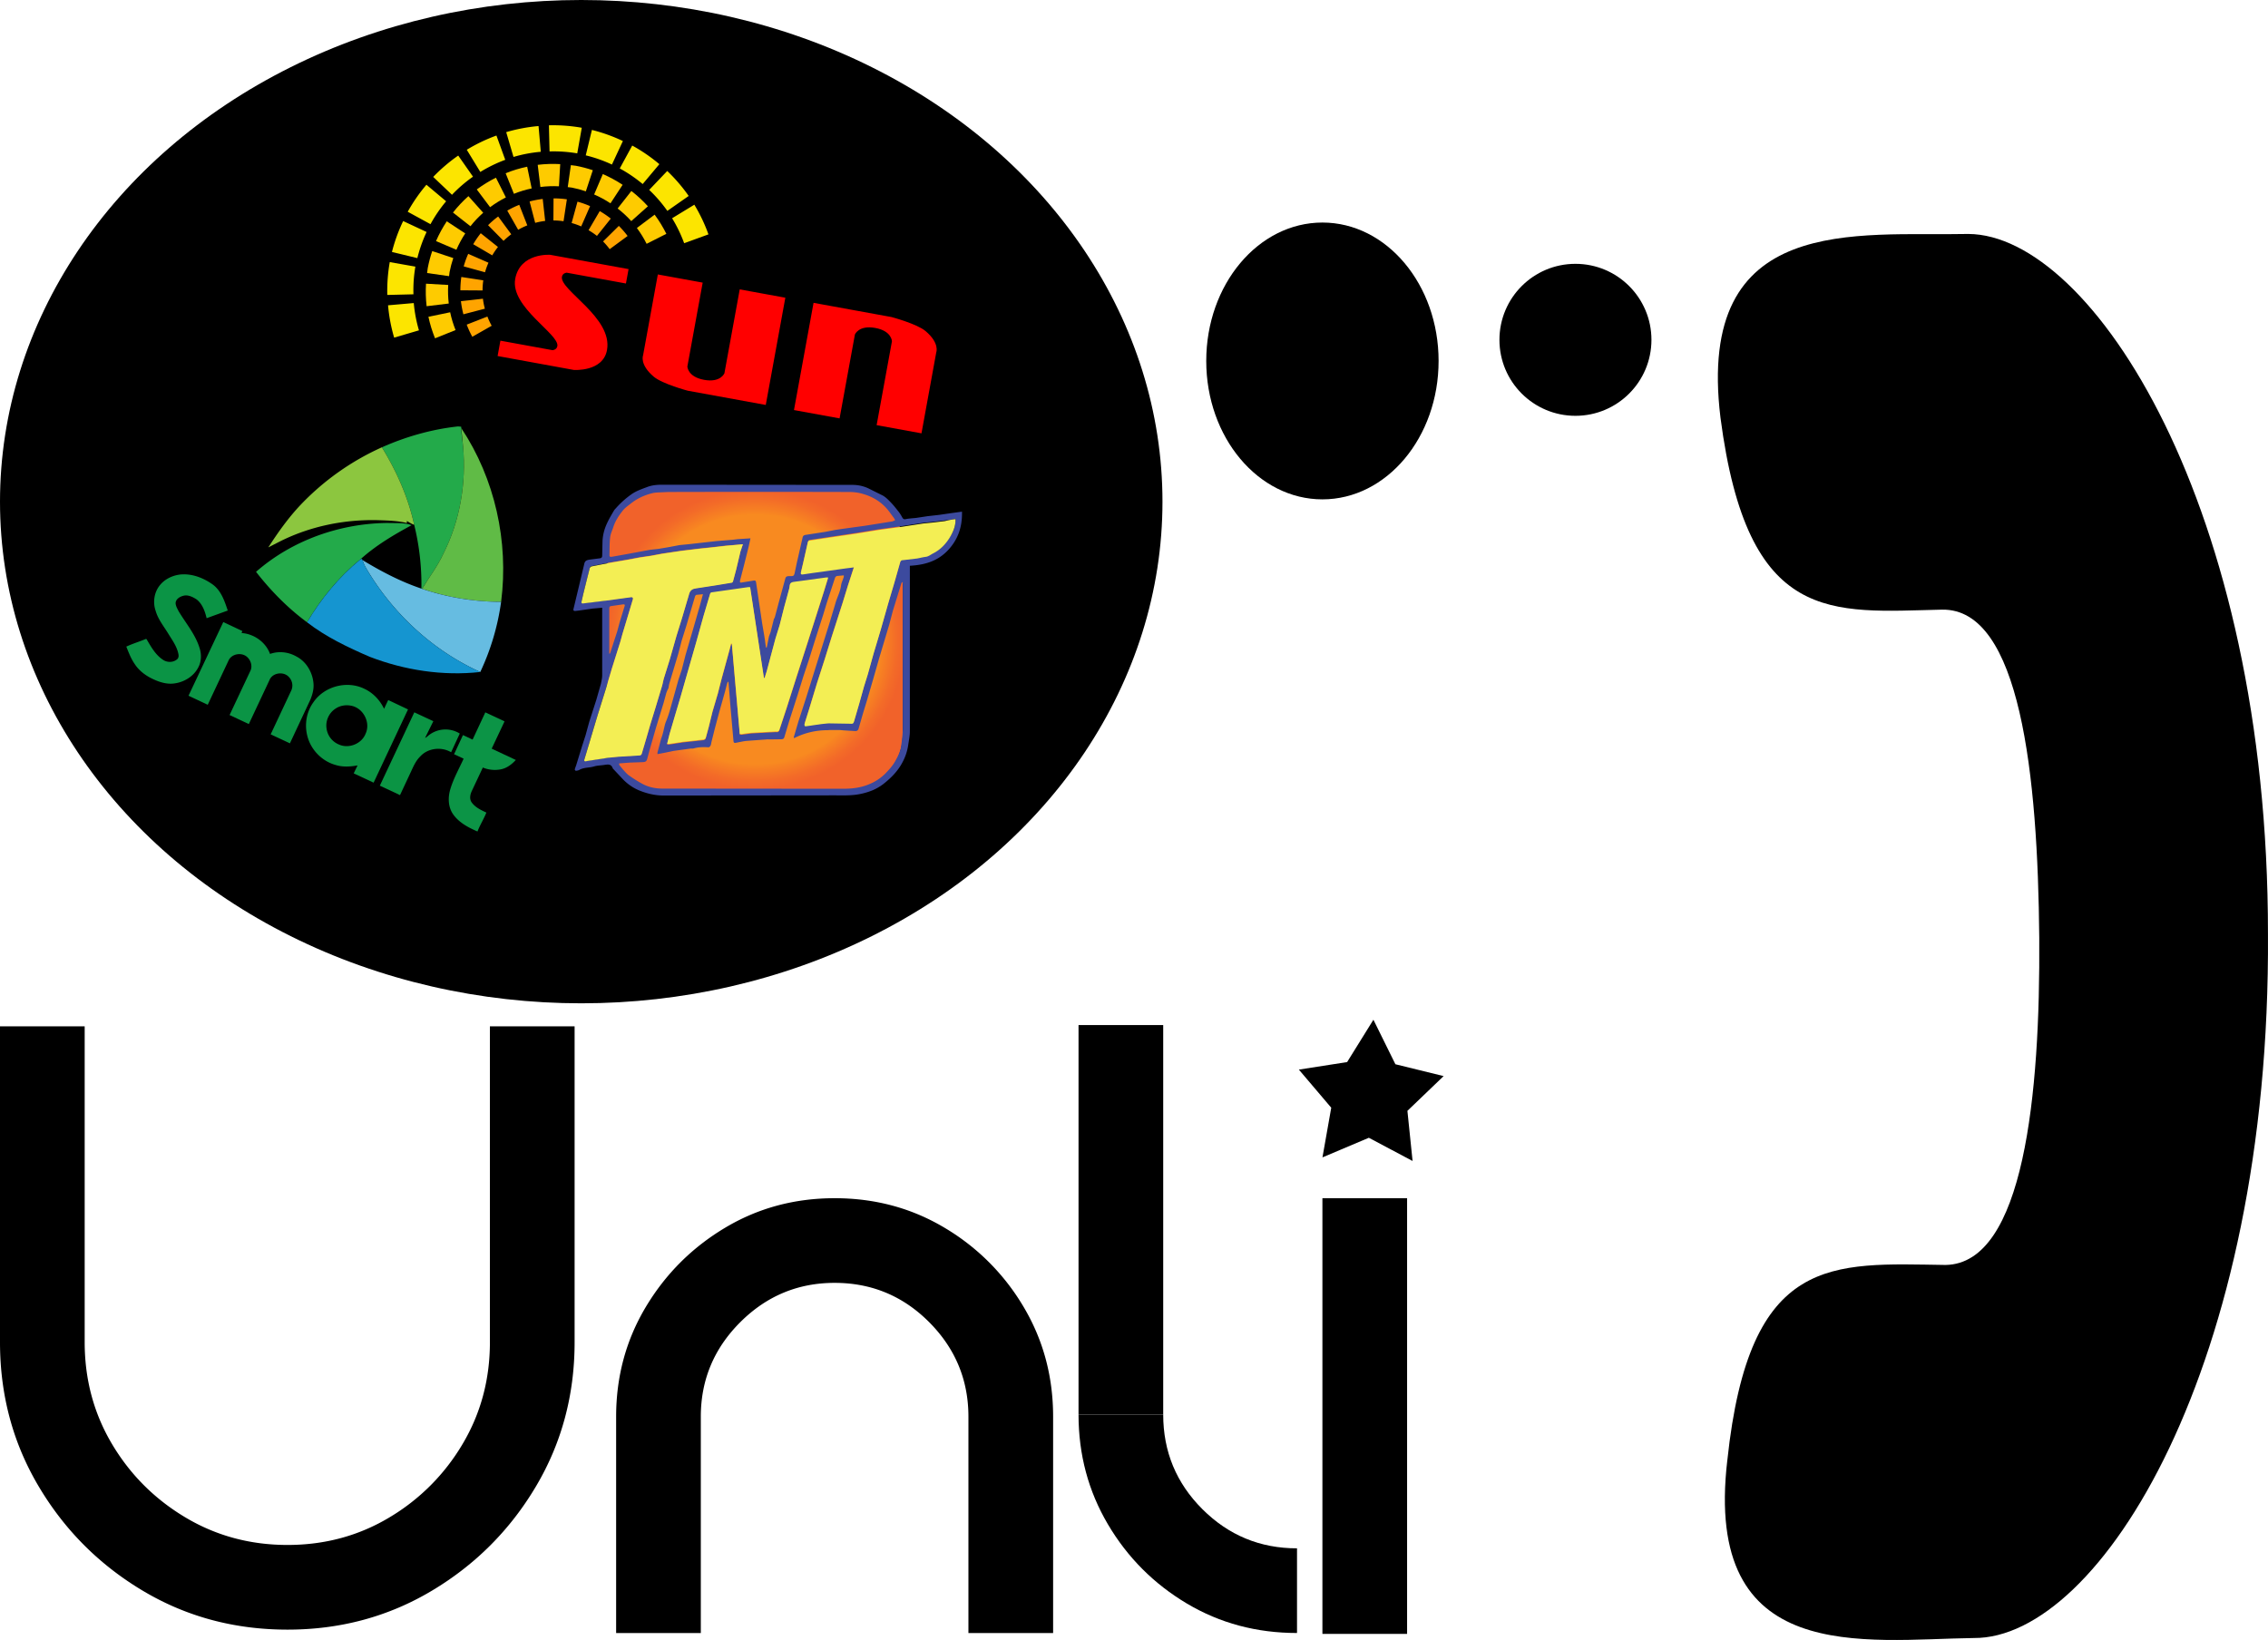 <svg xmlns="http://www.w3.org/2000/svg" width="123.421" height="89.257" xmlns:v="https://vecta.io/nano"><defs><radialGradient id="A" cx="28.267" cy="-28.016" fx="28.267" fy="-28.016" r="6.115" gradientTransform="translate(3.395 72.177) scale(1.334)" gradientUnits="userSpaceOnUse"><stop offset=".832" stop-color="#f88a20"/><stop offset=".857" stop-color="#f78222"/><stop offset=".945" stop-color="#f36b28"/><stop offset="1" stop-color="#f1622a"/></radialGradient></defs><ellipse cx="31.63" cy="27.303" rx="31.63" ry="27.303"/><path d="M26.661 55.858h4.608v17.19c0 2.872-.703 5.492-2.108 7.857s-3.292 4.256-5.657 5.669-4.985 2.12-7.857 2.12c-2.889 0-5.516-.707-7.881-2.12s-4.251-3.303-5.657-5.669S0 75.92 0 73.048v-17.19h4.608v17.19c0 2.027.496 3.875 1.486 5.542s2.324 2.999 3.998 3.998 3.526 1.497 5.554 1.497 3.875-.499 5.542-1.497a11.36 11.36 0 0 0 3.986-3.998c.991-1.667 1.486-3.515 1.486-5.542v-17.19h.001zm18.757 9.355c2.197 0 4.194.538 5.991 1.613a12.22 12.22 0 0 1 4.298 4.309c1.067 1.798 1.602 3.787 1.602 5.969v11.774H52.7V77.104c0-1.997-.71-3.71-2.131-5.139s-3.138-2.144-5.15-2.144c-1.997 0-3.71.715-5.139 2.144s-2.143 3.142-2.143 5.139v11.774h-4.608V77.104c0-2.182.538-4.171 1.613-5.969s2.512-3.233 4.309-4.309 3.787-1.613 5.968-1.613h-.001zm13.274-9.425H63.3v21.2h-4.608z"/><path d="M63.3 76.988c0 2.013.71 3.729 2.132 5.149s3.137 2.132 5.15 2.132v4.608c-2.197 0-4.194-.533-5.991-1.602s-3.23-2.503-4.297-4.309-1.602-3.798-1.602-5.979H63.3v.001zm8.664-11.775h4.608v23.712h-4.608z"/><path d="M24.899 23.21a1.08 1.08 0 0 1 .2.017l.003.074c.002.338.068.671.098 1.008.176 1.982-.163 4.023-1.063 5.804-.312.691-.778 1.292-1.169 1.936l-.036-.013a13.61 13.61 0 0 0-.391-3.471c-.327-1.498-.957-2.916-1.759-4.219 1.305-.58 2.696-.978 4.118-1.135zm-3.786 5.253c.43.017.873-.03 1.286.121-.985.531-1.96 1.11-2.792 1.864-1.163.951-2.13 2.132-2.897 3.421-1.053-.776-1.975-1.717-2.777-2.747 1.965-1.722 4.579-2.641 7.181-2.66z" fill="#23aa4a"/><path d="M25.102 23.301c1.832 2.752 2.59 6.182 2.168 9.457-1.46-.005-2.919-.239-4.302-.709.39-.644.857-1.246 1.169-1.936.9-1.781 1.239-3.822 1.063-5.804l-.098-1.008h0z" fill="#60bb46"/><path d="M9.766 31.274c.649-.081 1.298.17 1.818.544.454.338.638.897.81 1.411l-1.15.417c-.089-.375-.228-.769-.539-1.018-.218-.142-.487-.28-.753-.195-.186.052-.388.182-.396.396.008.157.094.296.163.434.391.655.905 1.251 1.136 1.989.117.349.112.748-.067 1.076-.249.482-.757.793-1.286.866-.389.06-.784-.053-1.135-.216-.411-.183-.793-.46-1.039-.842-.201-.289-.324-.62-.455-.944.346-.161.715-.272 1.069-.418l.032.01c.244.413.485.857.897 1.126.228.156.555.154.767-.028.086-.07.093-.19.07-.29-.079-.404-.328-.744-.54-1.088-.247-.408-.562-.786-.696-1.253-.166-.471-.085-1.029.24-1.414.26-.317.652-.506 1.053-.563h0 0zm2.385 2.581l1.036.488-.041.11c.675.044 1.317.496 1.549 1.138.462-.166.989-.112 1.416.129.55.273.895.864.948 1.466.03.318-.059.633-.182.923l-1.101 2.348-1.047-.489 1.126-2.397a.66.66 0 0 0-.124-.713c-.281-.333-.902-.256-1.066.156l-1.124 2.393-1.048-.491 1.126-2.391c.129-.246.043-.561-.15-.747-.295-.3-.875-.205-1.039.186l-1.125 2.394-1.046-.493 1.892-4.009h0 0z" fill="#0b9445"/><path d="M26.411 38.771l1.046.49-.7 1.484 1.314.617c-.228.245-.51.463-.85.516a1.7 1.7 0 0 1-.946-.104l-.597 1.27c-.089.19-.143.427-.018.615.191.278.511.428.808.565-.141.352-.346.675-.484 1.03-.504-.217-1.02-.489-1.337-.953-.266-.394-.274-.906-.141-1.349.172-.581.474-1.111.724-1.66l-.52-.243.483-1.042.525.247.693-1.485h0 0z" fill="#0c9446"/><path d="M16.353 27.482a14.07 14.07 0 0 1 4.428-3.137c.802 1.303 1.432 2.721 1.759 4.219-.144-.048-.268-.136-.399-.209v.111c-.502-.124-1.023-.135-1.538-.154-1.841-.053-3.699.323-5.35 1.146l-.652.334c.524-.813 1.087-1.606 1.752-2.31h0z" fill="#8cc63f"/><path d="M23.282 40.059a1.47 1.47 0 0 1 1.738-.135l-.471 1.018c-.524-.312-1.265-.232-1.679.227-.276.267-.408.632-.571.97l-.531 1.136-1.098-.515 1.876-3.991 1.036.482-.448.906c.059-.014.102-.059.147-.097h0zm-6.21-1.862c.593-.851 1.818-1.169 2.75-.712.476.218.855.62 1.078 1.091l.226-.476 1.078.51-1.873 3.987-1.083-.507.21-.432c-.392.07-.802.098-1.187-.022-.739-.2-1.344-.815-1.539-1.554-.175-.637-.058-1.355.341-1.885m2.056.216c-.295-.066-.618-.017-.869.154-.35.221-.551.654-.492 1.064a1.1 1.1 0 0 0 .68.891c.537.242 1.238-.042 1.449-.595.279-.602-.121-1.377-.767-1.514h0z" fill="#0b9444"/><path d="M22.968 32.048c1.383.47 2.842.703 4.302.709a13.16 13.16 0 0 1-1.134 3.817c-2.625-1.185-4.822-3.245-6.259-5.732-.063-.115-.107-.239-.153-.361 1.016.616 2.078 1.174 3.208 1.554l.036.013h0 0z" fill="#66bce1"/><path d="M16.709 33.87c.767-1.29 1.734-2.47 2.897-3.421l.092-.035.025.067c.046.122.09.246.153.361 1.437 2.488 3.634 4.547 6.259 5.732-2.034.225-4.113-.095-6.018-.828-1.192-.515-2.374-1.078-3.408-1.876z" fill="#1595d0"/><path d="M46.023 43.088h-9.87c-1.714 0-3.102-1.389-3.102-3.102V29.65c0-1.714 1.389-3.102 3.102-3.102h9.87c1.714 0 3.102 1.389 3.102 3.102v10.326c0 1.723-1.389 3.111-3.102 3.111h0z" fill="url(#A)"/><path d="M52.351 27.848c.018.826-.211 1.512-.773 2.109-.571.598-1.274.791-2.065.835v9.017c0 .246-.053.483-.088.729a2.84 2.84 0 0 1-.299.923c-.246.483-.615.861-1.037 1.195a2.69 2.69 0 0 1-.615.36c-.281.114-.58.193-.896.237-.492.062-.984.026-1.476.035l-8.991.009c-.466 0-.905-.105-1.336-.281-.334-.141-.624-.343-.87-.598l-.536-.571c-.009-.009-.026-.026-.026-.035-.088-.264-.299-.202-.492-.176-.176.026-.36.026-.527.079-.264.079-.554.044-.809.193-.053.026-.114.035-.176.044-.018 0-.062-.053-.062-.07.018-.079.053-.158.079-.237l.316-1.028.193-.598.202-.738.387-1.204.246-.861c.035-.158.07-.325.07-.483v-3.656l-.51.044-.729.105-.22.026c-.105.009-.123-.044-.097-.132l.255-1.063.325-1.362c.035-.185.149-.211.29-.237l.545-.07c.097-.009.141-.053.141-.149l.018-.8c.018-.325.097-.633.229-.923.114-.255.255-.492.395-.729.035-.062.088-.105.132-.158a4.84 4.84 0 0 1 .809-.721c.272-.193.571-.29.87-.404.255-.097.527-.123.8-.123l10.371.009c.29 0 .598.062.87.193l.791.395c.176.105.325.264.466.413.149.158.281.334.413.501a2.84 2.84 0 0 1 .167.272c.044.079.097.114.193.088.176-.035.36-.044.545-.062l.642-.097.624-.07.668-.097.58-.079h0 0zM36.47 38.606l.457-1.635.176-.527.202-.791.36-1.23.431-1.494.158-.589-.36.035c-.026.009-.062.053-.07.079l-.193.65-.272.923-.264.844-.185.712-.483 1.608c-.026.088-.035.176-.053.272-.009.009-.009.018-.018.026l-.026.053c-.035.079-.07.158-.088.237l-.132.483-.413 1.345-.343 1.195-.123.457c-.035.158-.079.211-.246.22l-.729.026-.563.044c0 .044 0 .07.009.088l.193.237c.114.123.22.255.352.343a6.89 6.89 0 0 0 .686.431c.343.193.729.272 1.116.272l9.817.009c.501 0 .984-.053 1.45-.255a2.65 2.65 0 0 0 .87-.58c.202-.211.404-.431.545-.694.132-.237.255-.483.299-.747.053-.334.097-.677.097-1.019v-7.83c0-.035-.009-.07-.009-.114-.009 0-.018-.009-.026-.009-.018.026-.035.044-.044.07l-.123.404-.334 1.081-.202.765-.545 1.819-.334 1.169-.334 1.143-.229.747-.22.765c-.035.123-.105.158-.246.141l-.571-.035-.202-.018h-.554c-.044 0-.088.009-.132.009h-.035a3.97 3.97 0 0 0-1.767.431c-.018-.026-.026-.035-.026-.044l.255-.861.422-1.301.58-1.854.686-2.188.316-1.055c.088-.334.272-.65.316-1.002.018-.149.097-.299.141-.448.009-.026.009-.062.009-.105l-.378.035c-.035.009-.079.053-.097.088l-.448 1.362-.202.668-.404 1.257-.369 1.178-.299.896-.316 1.019-.466 1.45-.255.844c-.026.097-.079.123-.176.123l-.598.009h-.053c-.044 0-.088-.009-.132 0l-1.081.079c-.202.018-.404.07-.598.105-.079.018-.123 0-.132-.097l-.062-.703-.114-1.31-.097-1.222c-.035.026-.062.053-.07.088l-.123.475-.308 1.09-.246.923-.176.703c-.026.105-.018.237-.149.299-.281-.018-.554-.018-.826.062-.018 0-.035 0-.044.009-.044 0-.088-.009-.132 0l-.905.123-.466.097-.413.079c-.009-.035-.009-.053-.009-.07l.202-.765c.105-.264.149-.545.22-.817.009-.018.018-.035.018-.053.114-.264.185-.492.255-.729h0 0zm5.379-3.972l.088-.237.176-.703c.009-.018.018-.026.026-.044h0c.018-.044.035-.079.044-.123l.202-.756.343-1.257c.026-.123.088-.158.202-.158h.105c.149 0 .176-.026.211-.176l.123-.58.308-1.345c.018-.088.062-.123.149-.141l.677-.105.404-.062.589-.114h.018l.29-.044 1.283-.176 1.433-.229c.07-.009.132-.044.193-.07-.026-.053-.053-.105-.088-.149-.149-.193-.281-.404-.457-.58-.325-.334-.729-.563-1.178-.694-.246-.079-.518-.114-.773-.114-3.287-.009-6.565-.009-9.852 0l-.589.026c-.105.009-.202.018-.299.044-.413.105-.8.281-1.143.554-.158.123-.325.237-.448.395-.22.281-.413.571-.518.914-.062.185-.149.36-.167.554-.035.308-.026.615-.035.923-.009.114.035.132.141.114l.791-.141 1.186-.22c.185-.035.378-.044.563-.07l.571-.097.554-.105.536-.053 1.485-.167.87-.07.29-.035.686-.044-.097.448-.255 1.019-.211.817c-.018.079-.018.141.07.123l.65-.105c.097-.018.132 0 .149.097l.246 1.661.088.589.105.615.053.334v.026l.044.316h.044l.123-.606h0 0zm-1.424-5.01l-.923.07-.765.088-.606.062-1.028.123-1.063.158-.615.114-.606.088-.659.123-.975.167-.984.193c-.044.009-.097.053-.105.097l-.158.624-.185.747-.097.422c-.026.114.009.141.114.123.097-.018.202-.026.299-.035l.923-.114 1.345-.185c.088-.009.132.035.105.123l-.29.967-.281.932-.114.413-.457 1.45-.334 1.125-.448 1.433-.475 1.591-.237.791c-.026.088 0 .123.088.105.026 0 .053-.009.079-.018l1.134-.176.545-.053 1.134-.07c.097 0 .132-.035.149-.123l.229-.773.229-.791.281-.914.36-1.195c.044-.141.062-.29.105-.431l.308-.984.36-1.266.316-1.019.387-1.31c.053-.17.17-.264.352-.281.009 0 .026 0 .035-.009l1.028-.158.905-.149c.026 0 .053-.044.062-.07l.176-.659.229-.967.132-.378h0zm1.186 7.277h-.044l-.747-4.913c-.035 0-.07-.009-.097 0l-1.037.149-.932.132c-.07.009-.097.035-.114.088l-.36 1.213-.404 1.45-.308 1.072-.536 1.872-.29.975-.308 1.046c-.053.176-.088.352-.132.536.053 0 .088.009.123 0l.738-.114 1.125-.123c.044-.009.105-.053.114-.088l.167-.615.202-.826.29-.984.211-.826.431-1.573.079-.308h.044l.431 4.913c.044 0 .07.009.105.009l.554-.07 1.301-.07c.035 0 .07.009.097 0 .035-.018.07-.035.088-.07l.404-1.222.501-1.573.668-2.074.343-1.072.255-.8.255-.8.237-.773h-.097l-1.74.237c-.132.018-.237.044-.255.211-.018.141-.062.281-.097.422l-.202.738-.246.975-.229.738-.475 1.775a3.11 3.11 0 0 0-.114.343h0 0zm10.388-8.648l-.571.07-.659.079-.527.053-1.318.202-1.099.149-1.239.202-1.397.211-1.107.167c-.088.009-.105.053-.123.123l-.264 1.169-.105.439c-.018.07 0 .132.088.114l.536-.079.958-.132.809-.114.492-.062-.316.967-.299.975-.606 1.881-.36 1.16-.422 1.31-.448 1.476-.229.729c-.009.044-.009.105.009.141.018.018.088.009.132 0l1.169-.149c.369-.018.747.009 1.116.018.22.009.22.018.281-.193l.264-.905.255-.914.211-.677.308-1.107.387-1.292.413-1.45.334-1.125.325-1.143c.009-.035.053-.079.088-.088l.826-.097c.149-.018.308-.07.457-.088.167-.018.281-.123.422-.193.387-.202.677-.51.905-.87a1.68 1.68 0 0 0 .308-.958h0 0zm-18.843 7.321h.026c.009-.009.018-.026.026-.035l.237-.738.141-.431.132-.492.272-.888c.026-.079 0-.105-.088-.097l-.615.088c-.114.009-.132.053-.132.158v2.434h0z" fill="#3c4a9e"/><path d="M40.425 29.624l-.132.395-.229.967-.176.659c-.009.026-.035.062-.062.07l-.905.149-1.028.158c-.009 0-.026 0-.035.009-.182.018-.299.111-.352.281l-.387 1.31-.316 1.019-.36 1.266-.308.984c-.044.141-.07.29-.105.431l-.36 1.195-.281.914-.229.791-.229.773c-.026.088-.062.123-.149.123l-1.134.07-.545.053-1.134.176c-.026 0-.053.009-.079.018-.088.009-.114-.026-.088-.105l.237-.791.475-1.591.448-1.433.334-1.125.457-1.45.114-.413.281-.932.29-.967c.026-.088-.018-.132-.105-.123l-1.345.185-.923.114-.299.035c-.114.018-.141-.009-.114-.123l.097-.422.185-.747.158-.624c.009-.035.062-.088.105-.097l.984-.193.975-.167.659-.123.606-.088.615-.114 1.063-.158 1.02-.123.606-.062.765-.088.932-.088zm1.186 7.277l.114-.378.475-1.775.229-.738.246-.975.202-.738c.035-.141.088-.281.097-.422.018-.167.123-.193.255-.211l1.74-.237h.097l-.237.773-.255.8-.255.8-.343 1.072-.668 2.074-.501 1.573-.404 1.222c-.009.026-.053.053-.088.07-.026.009-.062 0-.097 0l-1.301.07c-.185.009-.369.044-.554.07-.026 0-.062 0-.105-.009l-.431-4.913h-.044l-.079.308-.431 1.573-.211.826-.29.984-.202.826-.167.615c-.009.035-.07.079-.114.088l-1.125.123-.738.114c-.035.009-.07 0-.123 0l.132-.536.308-1.046.29-.975.536-1.872.308-1.072.404-1.45.36-1.213c.018-.062.044-.079.114-.088l.932-.132 1.037-.149h.097l.747 4.913c.009.035.026.035.044.035h0 0zm10.388-8.648c.009.378-.132.703-.308.993-.22.36-.51.668-.905.87-.141.07-.255.176-.422.193-.149.018-.308.062-.457.088l-.826.097c-.035.009-.079.053-.088.088l-.325 1.143-.334 1.125-.413 1.45-.387 1.292-.308 1.107-.211.677-.255.914-.264.905c-.062.211-.062.202-.281.193L45.1 39.37c-.395.026-.782.097-1.169.149-.044.009-.114.018-.132 0-.026-.035-.026-.097-.009-.141l.229-.729.448-1.476.422-1.31.36-1.16.606-1.881.299-.975.316-.967-.492.062-.809.114-.958.132-.536.079c-.097.009-.105-.044-.088-.114l.105-.439.264-1.169c.018-.07.035-.114.123-.123l1.107-.167 1.397-.211 1.239-.202 1.099-.149 1.318-.202.527-.053.659-.079a3.86 3.86 0 0 1 .571-.105h0z" fill="#f3ee54"/><g fill-rule="evenodd"><path d="M31.334 9.022l-.268-.034-.17 1.195.221.027c.259.05.514.118.764.203l.379-1.149c-.303-.102-.612-.184-.926-.243h0zm-.848-.09c-.409-.023-.818-.01-1.225.039l.146 1.205c.335-.042.673-.054 1.01-.037l.069-1.207h0zm2.319.542l-.473 1.11c.31.134.608.295.889.482l.661-1.008c-.341-.226-.702-.421-1.077-.584h0zm-4.117-.401c-.4.084-.792.202-1.172.355l.45 1.12c.313-.126.636-.224.967-.293l-.245-1.182h0zm5.67 1.322l-.747.952c.267.207.516.437.742.687l.905-.807c-.275-.304-.576-.582-.9-.833h0zm-7.37-.725c-.366.182-.715.397-1.043.64l.725.966c.27-.202.558-.379.859-.531l-.542-1.076h.001zm8.637 2.012l-.967.726c.202.271.379.559.53.861l1.074-.543c-.182-.367-.396-.716-.639-1.045l.002.001zM25.49 10.676c-.306.272-.587.571-.839.892l.95.745c.209-.265.442-.511.695-.734l-.805-.903h0zm-1.177 1.368c-.226.341-.422.701-.585 1.077l1.108.473c.134-.31.295-.608.482-.89l-1.005-.66h0zm-.792 1.622c-.103.303-.184.612-.244.926l-.035.268 1.195.17.028-.221c.05-.259.117-.514.202-.764l-1.146-.379h0zm.869 1.843l-1.207-.069c-.025.409-.014.819.033 1.226l1.205-.146c-.04-.336-.05-.674-.03-1.012h0zm.106 1.487l-1.182.245c.085.401.206.793.36 1.172l1.117-.449c-.127-.314-.225-.638-.294-.969v.001z" fill="#fecb00"/><path d="M30.848 10.848a5.05 5.05 0 0 0-.725-.051l-.008 1.201a3.84 3.84 0 0 1 .552.043l.181-1.193h0zm.578.128l-.319 1.161a3.84 3.84 0 0 1 .521.186l.484-1.105a5.05 5.05 0 0 0-.685-.242h0zm-1.893-.148a5.05 5.05 0 0 0-.713.138l.304 1.163a3.84 3.84 0 0 1 .543-.105l-.133-1.197v.001zm3.104.661l-.609 1.04a3.84 3.84 0 0 1 .457.31l.753-.942a5.05 5.05 0 0 0-.601-.408h0zm-4.379-.342a5.05 5.05 0 0 0-.653.316l.593 1.043a3.84 3.84 0 0 1 .497-.24l-.438-1.119h0zm5.419 1.146l-.859.848a3.84 3.84 0 0 1 .36.42l.975-.718a5.05 5.05 0 0 0-.477-.549h0zm-6.568-.51a5.05 5.05 0 0 0-.549.473l.842.853a3.84 3.84 0 0 1 .42-.359l-.713-.968h0zm-.947.91a5.05 5.05 0 0 0-.41.598l1.036.607a3.84 3.84 0 0 1 .311-.456l-.937-.748h0zm-.682 1.122a5.05 5.05 0 0 0-.246.684l1.16.319a3.84 3.84 0 0 1 .188-.52l-1.102-.482h0zm.82 1.442l-1.195-.182a5.05 5.05 0 0 0-.052.725l1.207.008a3.84 3.84 0 0 1 .04-.551h0zm-.019 1.001l-1.198.134a5.05 5.05 0 0 0 .135.714l1.167-.305a3.84 3.84 0 0 1-.105-.543h0zm.243.97l-1.126.44a5.05 5.05 0 0 0 .305.661l1.054-.6a3.84 3.84 0 0 1-.233-.501h0z" fill="#ffa400"/><path d="M31.659 6.953a9.02 9.02 0 0 0-1.788-.134l.035 1.423c.505-.015 1.01.02 1.507.105l.246-1.393h0zm.552.118l-.335 1.384c.49.119.967.287 1.424.501l.597-1.28a9.02 9.02 0 0 0-1.686-.605h0zm-2.904-.211a9.02 9.02 0 0 0-1.76.332l.397 1.35c.484-.143.982-.237 1.485-.281l-.122-1.4h0zm5.098 1.062l-.679 1.246c.443.241.861.526 1.248.849l.908-1.082a9.02 9.02 0 0 0-1.476-1.013h-.001zm-7.39-.545a9.02 9.02 0 0 0-1.614.774l.737 1.208c.429-.265.884-.486 1.357-.661l-.48-1.321zm9.295 1.928l-.982 1.031c.367.347.698.73.988 1.142l1.162-.813a9.02 9.02 0 0 0-1.169-1.36h0zm-11.375-.838a9.02 9.02 0 0 0-1.36 1.162l1.022.973c.347-.366.73-.696 1.143-.986l-.804-1.149zm12.849 2.674l-1.209.737c.263.43.483.885.656 1.359l1.322-.481a9.02 9.02 0 0 0-.769-1.616h0zm-14.578-1.087a9.02 9.02 0 0 0-1.018 1.471l1.239.676c.242-.443.527-.86.851-1.246l-1.073-.901h.001zM21.94 12.03a9.02 9.02 0 0 0-.611 1.683l1.383.335c.12-.49.289-.966.503-1.422l-1.275-.595h0zm.663 2.481l-1.393-.246a9.02 9.02 0 0 0-.134 1.788l1.423-.035c-.015-.505.02-1.01.105-1.507h0zm-.086 1.983l-1.4.122a9.02 9.02 0 0 0 .332 1.76l1.35-.397c-.143-.484-.237-.982-.282-1.485h0z" fill="#fce500"/><path d="M43.207 22.319l1.065-5.837 4.245.774s1.383.369 1.849.762c.787.664.583 1.162.583 1.162l-.803 4.404-2.441-.445.833-4.563s-.005-.563-.909-.728-1.107.36-1.107.36l-.833 4.563-2.481-.453zm-13.265-8.451s-1.643-.122-1.905 1.311c-.28 1.536 2.413 3.004 2.293 3.66-.038.206-.26.22-.26.22l-2.839-.518-.152.836 4.152.758s1.584.11 1.801-1.083c.324-1.778-2.585-3.26-2.452-3.991.038-.206.259-.22.259-.22l3.224.588.143-.783-4.265-.778zm12.795 2.334l-1.065 5.837-4.245-.774s-1.383-.369-1.849-.762c-.787-.664-.583-1.162-.583-1.162l.803-4.404 2.441.445-.833 4.563s.005.563.909.728 1.107-.36 1.107-.36l.833-4.563 2.481.453z" fill="red"/></g><path d="M74.74 55.501l1.195 2.421 2.625.645-1.971 1.891.281 2.729-2.38-1.263-2.524 1.067.478-2.703-1.762-2.074 2.626-.41 1.43-2.303z"/><path d="M93.998 79.473c-1.321 11.243 7.457 9.758 13.415 9.677 6.853.054 16.156-14.822 16.006-38.318.013-23.276-9.581-38.064-16.306-38.099-6.031.135-14.854-1.198-13.488 9.994 1.475 11.339 6.028 10.588 12.06 10.453 4.259-.076 5.212 9.026 5.288 17.865.06 8.509-.833 17.725-5.092 17.801-6.195-.086-10.689-.634-11.882 10.629h0z" fill-rule="evenodd"/><circle cx="85.733" cy="18.495" r="4.136"/><ellipse cx="71.964" cy="19.645" rx="6.322" ry="7.533"/></svg>